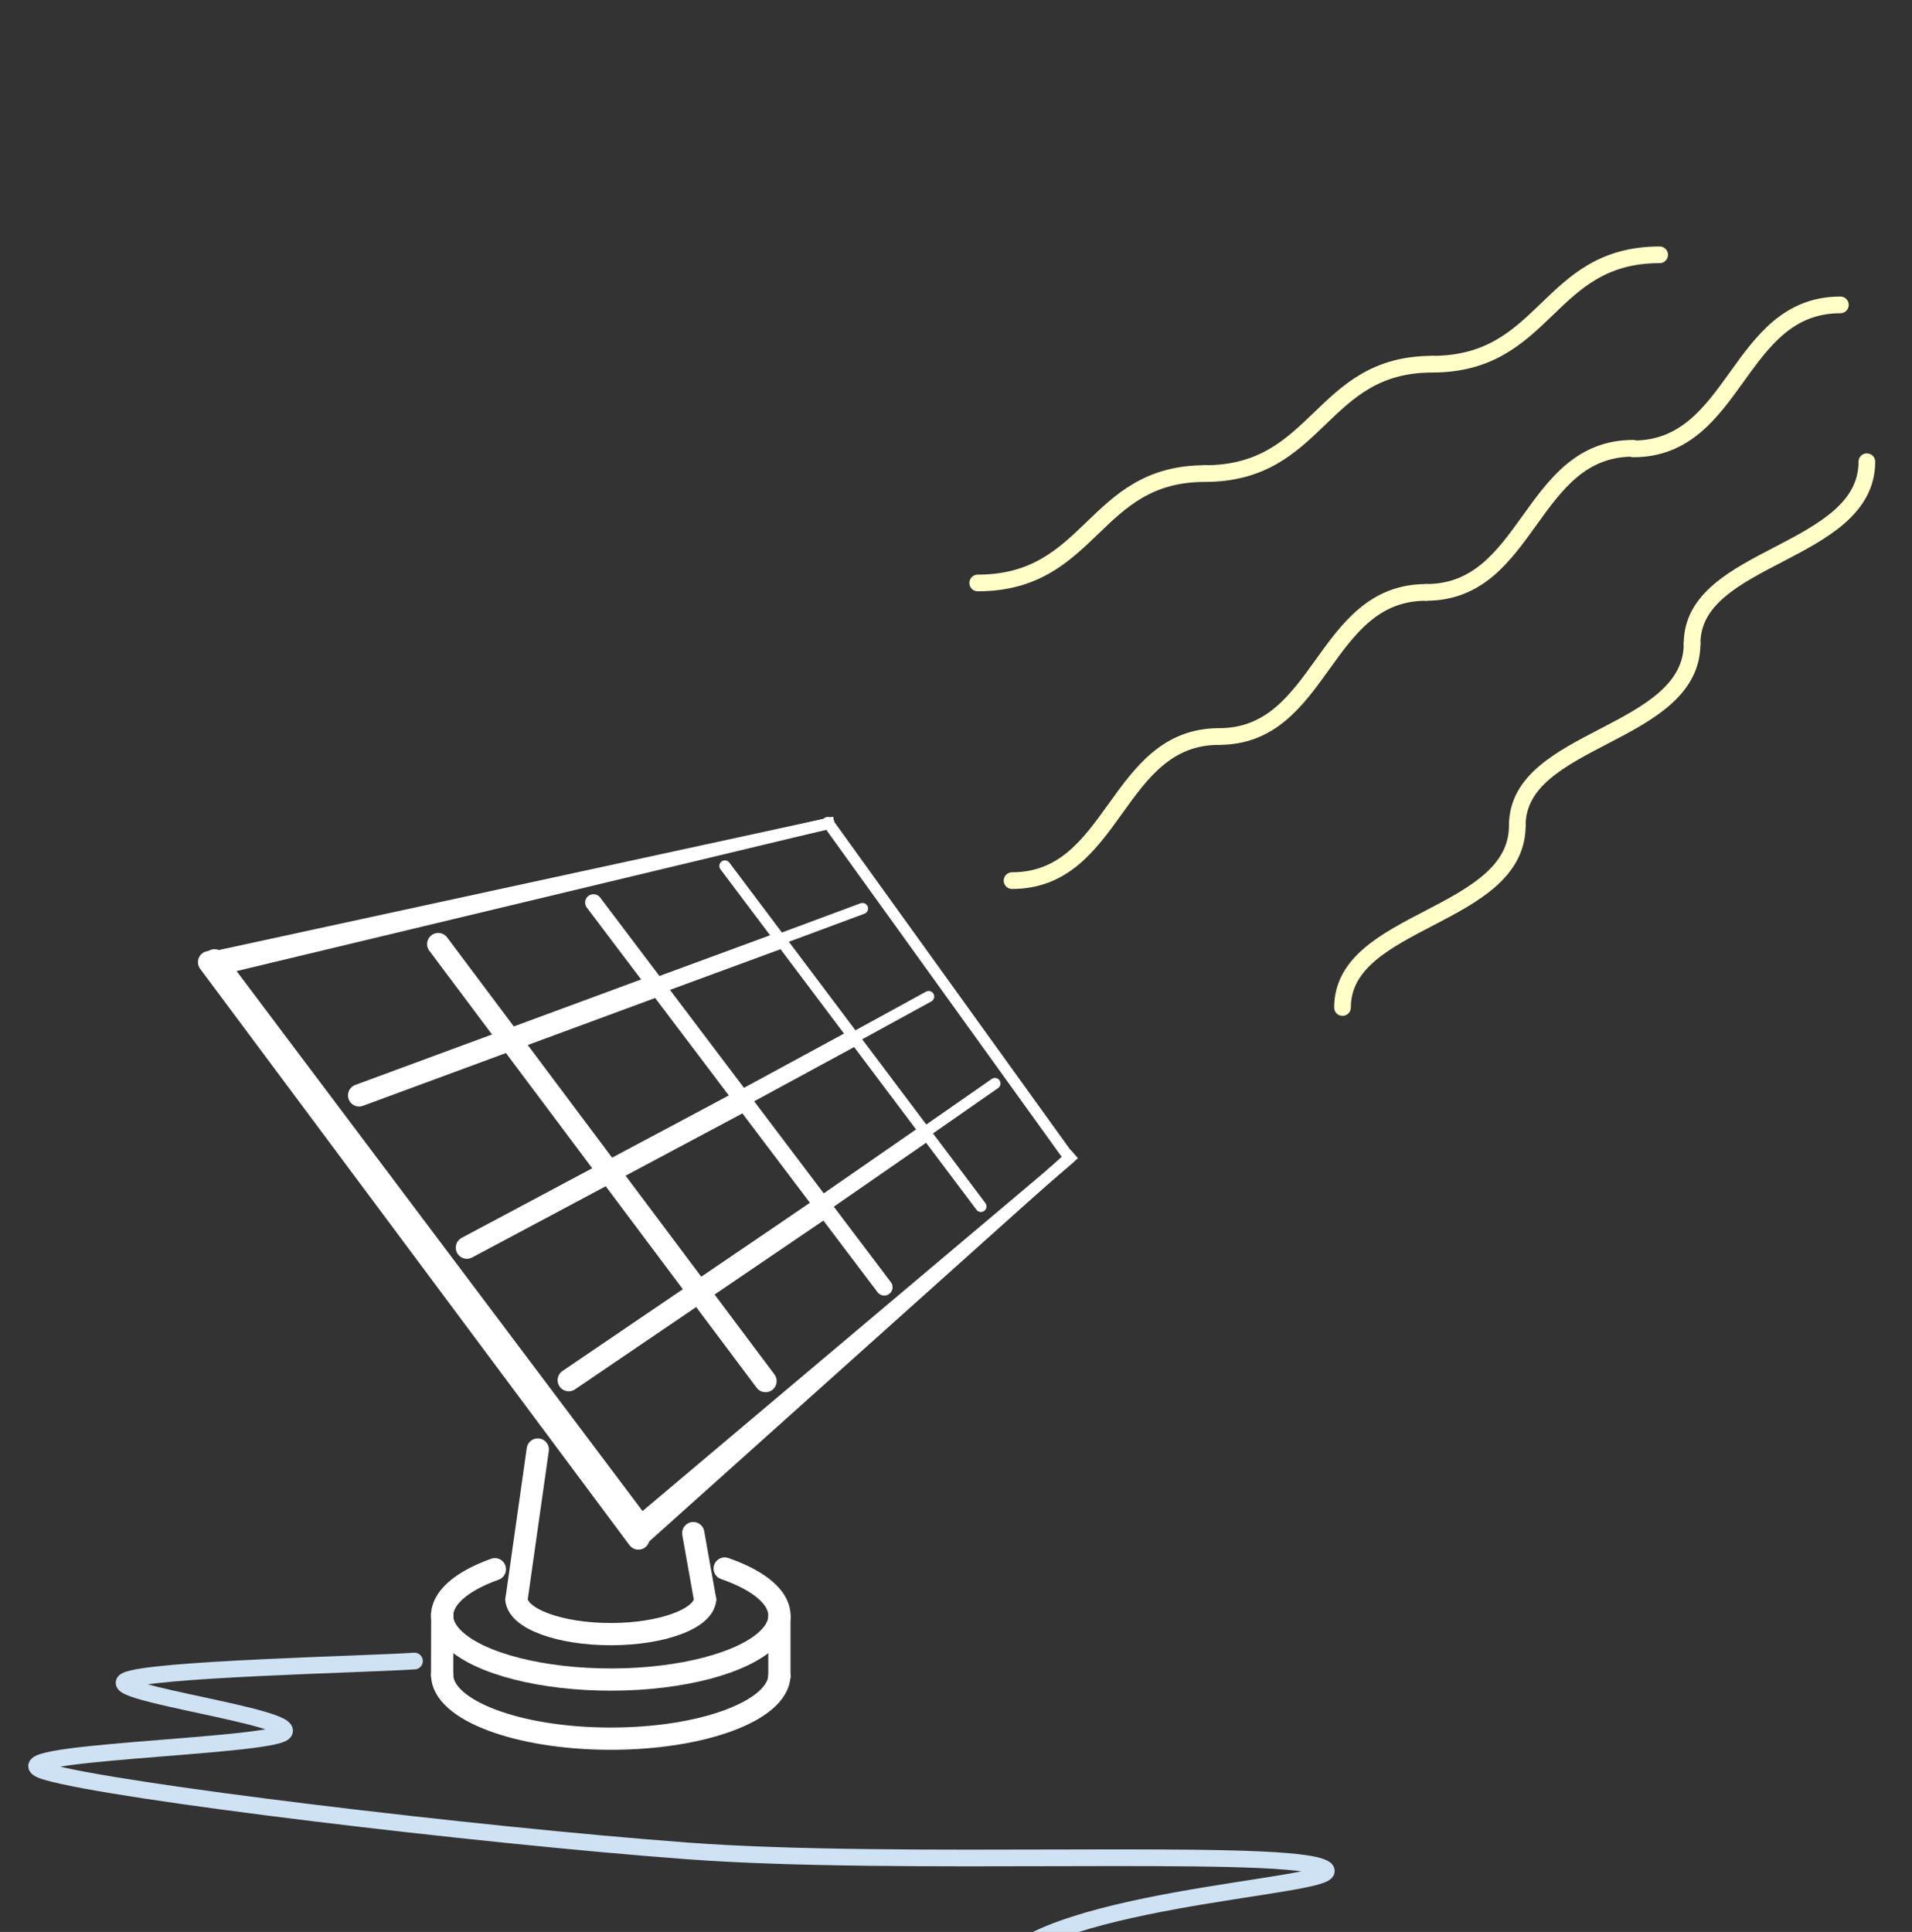 <svg version="1.1" viewBox="0.0 0.0 343.919 347.488" fill="none" stroke="none" stroke-linecap="square" stroke-miterlimit="10" xmlns:xlink="http://www.w3.org/1999/xlink" xmlns="http://www.w3.org/2000/svg"><rect x="0.0" y="0.0" width="343.919" height="347.488" fill="#333333" stroke="none"/><clipPath id="p.0"><path d="m0 0l343.919 0l0 347.488l-343.919 0l0 -347.488z" clip-rule="nonzero"/></clipPath><g clip-path="url(#p.0)"><path fill="#000000" fill-opacity="0.0" d="m0 0l343.919 0l0 347.488l-343.919 0z" fill-rule="evenodd"/><path fill="#000000" fill-opacity="0.0" d="m106.75 162.335l52.298 69.187" fill-rule="evenodd"/><path stroke="#ffffff" stroke-width="3.0" stroke-linejoin="round" stroke-linecap="round" d="m106.75 162.335l52.298 69.187" fill-rule="evenodd"/><path fill="#000000" fill-opacity="0.0" d="m84.872 224.232l82.172 -44.989" fill-rule="evenodd"/><path stroke="#ffffff" stroke-width="2.0" stroke-linejoin="round" stroke-linecap="round" d="m84.872 224.232l82.172 -44.989" fill-rule="evenodd"/><path fill="#000000" fill-opacity="0.0" d="m78.825 169.805l58.874 78.601" fill-rule="evenodd"/><path stroke="#ffffff" stroke-width="4.0" stroke-linejoin="round" stroke-linecap="round" d="m78.825 169.805l58.874 78.601" fill-rule="evenodd"/><path fill="#000000" fill-opacity="0.0" d="m130.391 155.753l46.053 61.239" fill-rule="evenodd"/><path stroke="#ffffff" stroke-width="2.0" stroke-linejoin="round" stroke-linecap="round" d="m130.391 155.753l46.053 61.239" fill-rule="evenodd"/><path fill="#000000" fill-opacity="0.0" d="m64.595 197.019l90.546 -33.612" fill-rule="evenodd"/><path stroke="#ffffff" stroke-width="2.0" stroke-linejoin="round" stroke-linecap="round" d="m64.595 197.019l90.546 -33.612" fill-rule="evenodd"/><path fill="#000000" fill-opacity="0.0" d="m102.303 248.244l76.661 -53.362" fill-rule="evenodd"/><path stroke="#ffffff" stroke-width="2.0" stroke-linejoin="round" stroke-linecap="round" d="m102.303 248.244l76.661 -53.362" fill-rule="evenodd"/><path fill="#000000" fill-opacity="0.0" d="m64.595 197.019l75.407 -27.746" fill-rule="evenodd"/><path stroke="#ffffff" stroke-width="3.0" stroke-linejoin="round" stroke-linecap="round" d="m64.595 197.019l75.407 -27.746" fill-rule="evenodd"/><path fill="#000000" fill-opacity="0.0" d="m64.595 197.019l53.008 -19.561" fill-rule="evenodd"/><path stroke="#ffffff" stroke-width="4.0" stroke-linejoin="round" stroke-linecap="round" d="m64.595 197.019l53.008 -19.561" fill-rule="evenodd"/><path fill="#000000" fill-opacity="0.0" d="m83.981 224.411l69.187 -37.538" fill-rule="evenodd"/><path stroke="#ffffff" stroke-width="3.0" stroke-linejoin="round" stroke-linecap="round" d="m83.981 224.411l69.187 -37.538" fill-rule="evenodd"/><path fill="#000000" fill-opacity="0.0" d="m83.981 224.411l48.726 -25.972" fill-rule="evenodd"/><path stroke="#ffffff" stroke-width="4.0" stroke-linejoin="round" stroke-linecap="round" d="m83.981 224.411l48.726 -25.972" fill-rule="evenodd"/><path fill="#000000" fill-opacity="0.0" d="m102.303 248.244l63.675 -44.114" fill-rule="evenodd"/><path stroke="#ffffff" stroke-width="3.0" stroke-linejoin="round" stroke-linecap="round" d="m102.303 248.244l63.675 -44.114" fill-rule="evenodd"/><path fill="#000000" fill-opacity="0.0" d="m102.303 248.244l45.533 -30.939" fill-rule="evenodd"/><path stroke="#ffffff" stroke-width="4.0" stroke-linejoin="round" stroke-linecap="round" d="m102.303 248.244l45.533 -30.939" fill-rule="evenodd"/><path fill="#000000" fill-opacity="0.0" d="m148.904 147.928l43.404 60.293" fill-rule="evenodd"/><path stroke="#ffffff" stroke-width="2.0" stroke-linejoin="round" stroke-linecap="round" d="m148.904 147.928l43.404 60.293" fill-rule="evenodd"/><path fill="#000000" fill-opacity="0.0" d="m149.082 148.105l-110.486 23.961" fill-rule="evenodd"/><path stroke="#ffffff" stroke-width="2.0" stroke-linejoin="round" stroke-linecap="round" d="m149.082 148.105l-110.486 23.961" fill-rule="evenodd"/><path fill="#000000" fill-opacity="0.0" d="m38.592 172.724l77.134 102.585" fill-rule="evenodd"/><path stroke="#ffffff" stroke-width="4.0" stroke-linejoin="round" stroke-linecap="round" d="m38.592 172.724l77.134 102.585" fill-rule="evenodd"/><path fill="#000000" fill-opacity="0.0" d="m149.082 148.105l-108.83 24.623" fill-rule="evenodd"/><path stroke="#ffffff" stroke-width="2.0" stroke-linejoin="round" stroke-linecap="butt" d="m149.082 148.105l-108.83 24.623" fill-rule="evenodd"/><path fill="#000000" fill-opacity="0.0" d="m149.082 148.105l-108.286 25.948" fill-rule="evenodd"/><path stroke="#ffffff" stroke-width="2.0" stroke-linejoin="round" stroke-linecap="butt" d="m149.082 148.105l-108.286 25.948" fill-rule="evenodd"/><path fill="#000000" fill-opacity="0.0" d="m37.605 173.054l77.229 103.673" fill-rule="evenodd"/><path stroke="#ffffff" stroke-width="4.0" stroke-linejoin="round" stroke-linecap="round" d="m37.605 173.054l77.229 103.673" fill-rule="evenodd"/><path fill="#000000" fill-opacity="0.0" d="m192.305 208.402l-77.773 65.568" fill-rule="evenodd"/><path stroke="#ffffff" stroke-width="2.0" stroke-linejoin="round" stroke-linecap="round" d="m192.305 208.402l-77.773 65.568" fill-rule="evenodd"/><path fill="#000000" fill-opacity="0.0" d="m192.305 208.224l-76.708 68.737" fill-rule="evenodd"/><path stroke="#ffffff" stroke-width="2.0" stroke-linejoin="round" stroke-linecap="butt" d="m192.305 208.224l-76.708 68.737" fill-rule="evenodd"/><path fill="#000000" fill-opacity="0.0" d="m192.482 208.224l-77.087 66.963" fill-rule="evenodd"/><path stroke="#ffffff" stroke-width="2.0" stroke-linejoin="round" stroke-linecap="butt" d="m192.482 208.224l-77.087 66.963" fill-rule="evenodd"/><path fill="#000000" fill-opacity="0.0" d="m130.351 282.119c9.196 3.19 12.304 8.188 7.835 12.599c-4.468 4.411 -15.603 7.336 -28.07 7.375c-12.467 0.039 -23.728 -2.817 -28.387 -7.199c-4.66 -4.382 -1.769 -9.399 7.286 -12.646l20.851 8.35z" fill-rule="evenodd"/><path fill="#000000" fill-opacity="0.0" d="m130.351 282.119c9.196 3.19 12.304 8.188 7.835 12.599c-4.468 4.411 -15.603 7.336 -28.07 7.375c-12.467 0.039 -23.728 -2.817 -28.387 -7.199c-4.66 -4.382 -1.769 -9.399 7.286 -12.646" fill-rule="evenodd"/><path stroke="#ffffff" stroke-width="4.0" stroke-linejoin="round" stroke-linecap="round" d="m130.351 282.119c9.196 3.19 12.304 8.188 7.835 12.599c-4.468 4.411 -15.603 7.336 -28.07 7.375c-12.467 0.039 -23.728 -2.817 -28.387 -7.199c-4.66 -4.382 -1.769 -9.399 7.286 -12.646" fill-rule="evenodd"/><path fill="#000000" fill-opacity="0.0" d="m126.827 287.698l0 0c-0.285 3.466 -7.792 6.221 -16.957 6.222c-9.165 0.001 -16.677 -2.751 -16.969 -6.217l16.963 -0.205z" fill-rule="evenodd"/><path fill="#000000" fill-opacity="0.0" d="m126.827 287.698l0 0c-0.285 3.466 -7.792 6.221 -16.957 6.222c-9.165 0.001 -16.677 -2.751 -16.969 -6.217" fill-rule="evenodd"/><path stroke="#ffffff" stroke-width="4.0" stroke-linejoin="round" stroke-linecap="round" d="m126.827 287.698l0 0c-0.285 3.466 -7.792 6.221 -16.957 6.222c-9.165 0.001 -16.677 -2.751 -16.969 -6.217" fill-rule="evenodd"/><path fill="#000000" fill-opacity="0.0" d="m92.901 287.703l3.832 -26.989" fill-rule="evenodd"/><path stroke="#ffffff" stroke-width="4.0" stroke-linejoin="round" stroke-linecap="round" d="m92.901 287.703l3.832 -26.989" fill-rule="evenodd"/><path fill="#000000" fill-opacity="0.0" d="m126.827 287.698l-2.129 -11.945" fill-rule="evenodd"/><path stroke="#ffffff" stroke-width="4.0" stroke-linejoin="round" stroke-linecap="round" d="m126.827 287.698l-2.129 -11.945" fill-rule="evenodd"/><path fill="#000000" fill-opacity="0.0" d="m140.195 301.466l0 0c-0.342 6.289 -13.96 11.306 -30.56 11.258c-16.6 -0.048 -30.015 -5.143 -30.104 -11.433l30.335 -0.062z" fill-rule="evenodd"/><path fill="#000000" fill-opacity="0.0" d="m140.195 301.466l0 0c-0.342 6.289 -13.96 11.306 -30.56 11.258c-16.6 -0.048 -30.015 -5.143 -30.104 -11.433" fill-rule="evenodd"/><path stroke="#ffffff" stroke-width="4.0" stroke-linejoin="round" stroke-linecap="round" d="m140.195 301.466l0 0c-0.342 6.289 -13.96 11.306 -30.56 11.258c-16.6 -0.048 -30.015 -5.143 -30.104 -11.433" fill-rule="evenodd"/><path fill="#000000" fill-opacity="0.0" d="m79.531 301.292l0.024 -10.952" fill-rule="evenodd"/><path stroke="#ffffff" stroke-width="4.0" stroke-linejoin="round" stroke-linecap="round" d="m79.531 301.292l0.024 -10.952" fill-rule="evenodd"/><path fill="#000000" fill-opacity="0.0" d="m140.195 301.466l0 -10.691" fill-rule="evenodd"/><path stroke="#ffffff" stroke-width="4.0" stroke-linejoin="round" stroke-linecap="round" d="m140.195 301.466l0 -10.691" fill-rule="evenodd"/><path fill="#000000" fill-opacity="0.0" d="m175.863 104.854c10.289 8.544922E-4 15.464 -4.918 20.575 -9.837c5.11 -4.919 10.156 -9.838 20.314 -9.837" fill-rule="evenodd"/><path stroke="#ffffc7" stroke-width="3.0" stroke-linejoin="round" stroke-linecap="round" d="m175.863 104.854c10.289 8.544922E-4 15.464 -4.918 20.575 -9.837c5.11 -4.919 10.156 -9.838 20.314 -9.837" fill-rule="evenodd"/><path fill="#000000" fill-opacity="0.0" d="m216.752 85.179c10.285 8.544922E-4 15.457 -4.918 20.568 -9.837c5.11 -4.919 10.159 -9.838 20.321 -9.837" fill-rule="evenodd"/><path stroke="#ffffc7" stroke-width="3.0" stroke-linejoin="round" stroke-linecap="round" d="m216.752 85.179c10.285 8.544922E-4 15.457 -4.918 20.568 -9.837c5.11 -4.919 10.159 -9.838 20.321 -9.837" fill-rule="evenodd"/><path fill="#000000" fill-opacity="0.0" d="m257.641 65.504c10.282 8.544922E-4 15.451 -4.918 20.561 -9.837c5.11 -4.919 10.162 -9.838 20.327 -9.837" fill-rule="evenodd"/><path stroke="#ffffc7" stroke-width="3.0" stroke-linejoin="round" stroke-linecap="round" d="m257.641 65.504c10.282 8.544922E-4 15.451 -4.918 20.561 -9.837c5.11 -4.919 10.162 -9.838 20.327 -9.837" fill-rule="evenodd"/><path fill="#000000" fill-opacity="0.0" d="m335.801 83.041c0.002 8.3 -7.859 12.509 -15.72 16.599c-7.861 4.091 -15.722 8.063 -15.72 16.127" fill-rule="evenodd"/><path stroke="#ffffc7" stroke-width="3.0" stroke-linejoin="round" stroke-linecap="round" d="m335.801 83.041c0.002 8.3 -7.859 12.509 -15.72 16.599c-7.861 4.091 -15.722 8.063 -15.72 16.127" fill-rule="evenodd"/><path fill="#000000" fill-opacity="0.0" d="m304.362 115.767c0.002 8.295 -7.859 12.498 -15.72 16.588c-7.861 4.091 -15.722 8.069 -15.72 16.138" fill-rule="evenodd"/><path stroke="#ffffc7" stroke-width="3.0" stroke-linejoin="round" stroke-linecap="round" d="m304.362 115.767c0.002 8.295 -7.859 12.498 -15.72 16.588c-7.861 4.091 -15.722 8.069 -15.72 16.138" fill-rule="evenodd"/><path fill="#000000" fill-opacity="0.0" d="m272.922 148.494c0.002 8.289 -7.859 12.487 -15.72 16.578c-7.861 4.091 -15.722 8.074 -15.72 16.149" fill-rule="evenodd"/><path stroke="#ffffc7" stroke-width="3.0" stroke-linejoin="round" stroke-linecap="round" d="m272.922 148.494c0.002 8.289 -7.859 12.487 -15.72 16.578c-7.861 4.091 -15.722 8.074 -15.72 16.149" fill-rule="evenodd"/><path fill="#000000" fill-opacity="0.0" d="m182.044 158.391c9.302 -0.002 13.946 -6.481 18.601 -12.96c4.655 -6.479 9.32 -12.958 18.642 -12.96" fill-rule="evenodd"/><path stroke="#ffffc7" stroke-width="3.0" stroke-linejoin="round" stroke-linecap="round" d="m182.044 158.391c9.302 -0.002 13.946 -6.481 18.601 -12.96c4.655 -6.479 9.32 -12.958 18.642 -12.96" fill-rule="evenodd"/><path fill="#000000" fill-opacity="0.0" d="m219.286 132.471c9.302 -0.002 13.947 -6.481 18.602 -12.96c4.655 -6.479 9.319 -12.958 18.641 -12.96" fill-rule="evenodd"/><path stroke="#ffffc7" stroke-width="3.0" stroke-linejoin="round" stroke-linecap="round" d="m219.286 132.471c9.302 -0.002 13.947 -6.481 18.602 -12.96c4.655 -6.479 9.319 -12.958 18.641 -12.96" fill-rule="evenodd"/><path fill="#000000" fill-opacity="0.0" d="m256.529 106.55c9.303 -0.002 13.948 -6.481 18.603 -12.96c4.655 -6.479 9.319 -12.958 18.64 -12.96" fill-rule="evenodd"/><path stroke="#ffffc7" stroke-width="3.0" stroke-linejoin="round" stroke-linecap="round" d="m256.529 106.55c9.303 -0.002 13.948 -6.481 18.603 -12.96c4.655 -6.479 9.319 -12.958 18.64 -12.96" fill-rule="evenodd"/><path fill="#000000" fill-opacity="0.0" d="m293.781 80.74c9.314 0 13.97 -6.475 18.627 -12.95c4.657 -6.475 9.314 -12.95 18.627 -12.95" fill-rule="evenodd"/><path stroke="#ffffc7" stroke-width="3.0" stroke-linejoin="round" stroke-linecap="round" d="m293.781 80.74c9.314 0 13.97 -6.475 18.627 -12.95c4.657 -6.475 9.314 -12.95 18.627 -12.95" fill-rule="evenodd"/><path fill="#000000" fill-opacity="0.0" d="m74.555 298.76c-8.656 0.593 -48.024 1.422 -51.937 3.556c-3.913 2.134 30.831 6.523 28.459 9.25c-2.372 2.727 -54.784 3.557 -42.689 7.114c12.095 3.557 77.075 11.384 115.258 14.23c38.182 2.846 104.35 -0.474 113.837 2.846c9.486 3.32 -45.298 4.744 -56.918 17.076c-11.621 12.332 -10.672 47.43 -12.806 56.916" fill-rule="evenodd"/><path stroke="#cfe2f3" stroke-width="3.0" stroke-linejoin="round" stroke-linecap="round" d="m74.555 298.76c-8.656 0.593 -48.024 1.422 -51.937 3.556c-3.913 2.134 30.831 6.523 28.459 9.25c-2.372 2.727 -54.784 3.557 -42.689 7.114c12.095 3.557 77.075 11.384 115.258 14.23c38.182 2.846 104.35 -0.474 113.837 2.846c9.486 3.32 -45.298 4.744 -56.918 17.076c-11.621 12.332 -10.672 47.43 -12.806 56.916" fill-rule="evenodd"/></g></svg>
